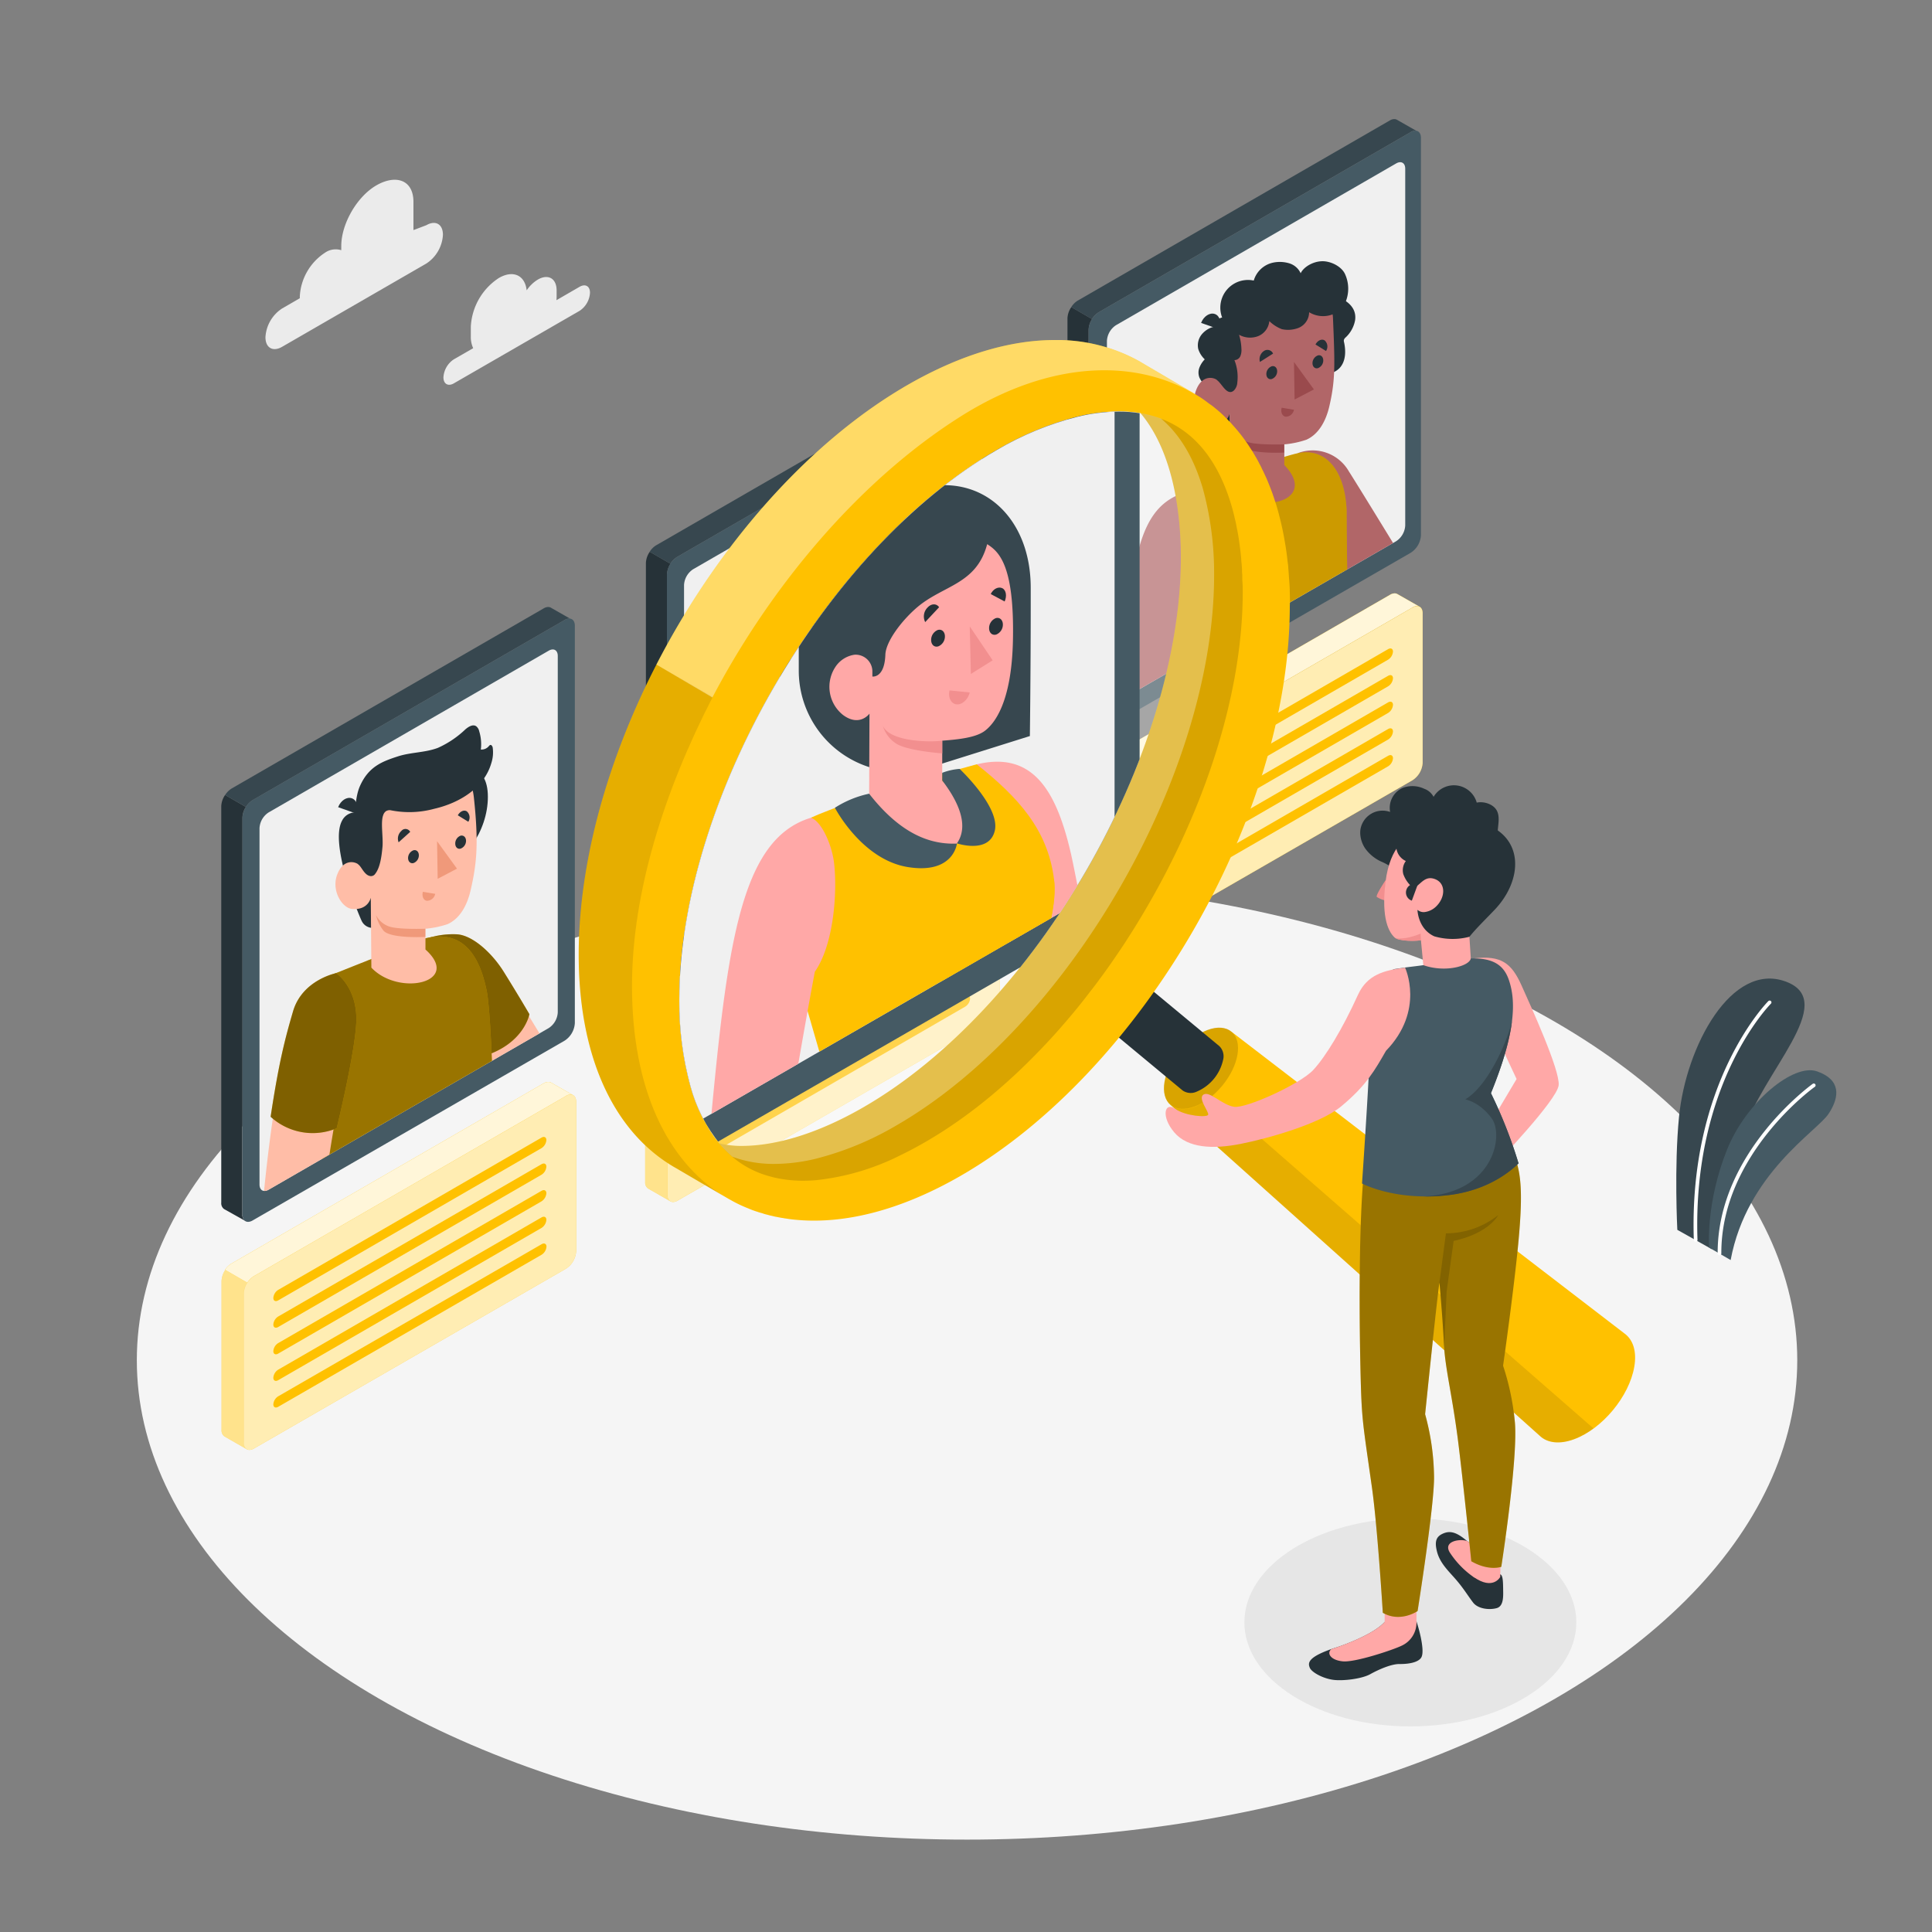 <svg xmlns="http://www.w3.org/2000/svg" xmlns:xlink="http://www.w3.org/1999/xlink" viewBox="0 0 500 500"><rect x="0" y="0" width="500" height="500" fill="#808080" stroke="none"/><defs><clipPath id="clip-path--inject-24"><path d="M288.82,84.16l72.5-41.86c1.3-.75,2.35-.14,2.35,1.36V136a5.19,5.19,0,0,1-2.35,4.07l-72.5,41.78c-1.3.75-2.35.14-2.35-1.36V88.23A5.19,5.19,0,0,1,288.82,84.16Z" style="fill:none"></path></clipPath><clipPath id="clip-path-2--inject-24"><path d="M69.51,210.26,142,168.4c1.3-.75,2.35-.14,2.35,1.36V262a5.17,5.17,0,0,1-2.35,4.07L69.51,307.9c-1.3.75-2.35.14-2.35-1.36V214.33A5.19,5.19,0,0,1,69.51,210.26Z" style="fill:none"></path></clipPath><clipPath id="clip-path-3--inject-24"><path d="M179.38,147.32l72.5-41.86c1.3-.75,2.35-.14,2.35,1.36v92.29a5.19,5.19,0,0,1-2.35,4.07L179.38,245c-1.3.75-2.35.14-2.35-1.36V151.39A5.2,5.2,0,0,1,179.38,147.32Z" style="fill:none"></path></clipPath><clipPath id="clip-path-4--inject-24"><path d="M223.44,286.61c44.57-25.71,82.17-90.92,82.17-142.36,0-9.24-1.34-26.52-10.46-37.31l-.15,0a33.45,33.45,0,0,0-5.44-.42,46.21,46.21,0,0,0-10.73,1.35A79.61,79.61,0,0,0,258,116.45c-44.55,25.72-82.19,90.93-82.19,142.37a82.75,82.75,0,0,0,2.88,22.28,40.15,40.15,0,0,0,7.67,15,31.1,31.1,0,0,0,5.51.46C201.2,296.6,212.1,293.15,223.44,286.61Z" style="fill:none"></path></clipPath><clipPath id="clip-path-5--inject-24"><path d="M178.51,148.05,285,86.56c1.9-1.1,3.45-.21,3.45,2V224.12a7.63,7.63,0,0,1-3.45,6l-106.5,61.38c-1.91,1.1-3.46.21-3.46-2V154A7.65,7.65,0,0,1,178.51,148.05Z" style="fill:none"></path></clipPath></defs><!--People Search--><g id="Floor--inject-24"><ellipse id="floor--inject-24" cx="250.27" cy="352.04" rx="214.86" ry="124.05" style="fill:#f5f5f5"></ellipse></g><g id="Shadow--inject-24"><ellipse id="shadow--inject-24" cx="365" cy="419.86" rx="42.95" ry="26.93" style="fill:#e6e6e6"></ellipse></g><g id="Plant--inject-24"><g id="Plants--inject-24"><path d="M443,323.28l-8.91-5s-.84-16.27.44-29.25c1.79-18.24,13.57-40.2,27.63-35s-6.45,23.73-11,39.21S443,323.28,443,323.28Z" style="fill:#37474f"></path><path d="M438.85,321.37h0a.47.47,0,0,0,.46-.49c-1.38-40.53,18.8-60.93,19-61.13a.47.47,0,1,0-.66-.67c-.21.2-20.68,20.89-19.29,61.84A.47.47,0,0,0,438.85,321.37Z" style="fill:#fff"></path><path d="M447.89,326.1l-5.57-3.22s-.95-11.5,4.69-25.48c4.91-12.17,17.1-22.26,23.22-20.14s6,6.47,3,11S452.06,303.71,447.89,326.1Z" style="fill:#455a64"></path><path d="M445,324.87h0a.47.47,0,0,0,.48-.47c-.11-25.63,23.95-43,24.2-43.13a.48.48,0,0,0,.11-.66.47.47,0,0,0-.66-.11c-.25.17-24.71,17.78-24.6,43.9A.47.47,0,0,0,445,324.87Z" style="fill:#fff"></path></g></g><g id="characters-boxes--inject-24"><path d="M282.94,248.65h0l-5.79-3.31h0a1.87,1.87,0,0,1-.74-1.67V205.09a5.54,5.54,0,0,1,1-2.88l5.76,3.32a5.43,5.43,0,0,0-.94,2.86V247A1.8,1.8,0,0,0,282.94,248.65Z" style="fill:#FFC100"></path><path d="M282.94,248.65h0l-5.79-3.31h0a1.87,1.87,0,0,1-.74-1.67V205.09a5.54,5.54,0,0,1,1-2.88l5.76,3.32a5.43,5.43,0,0,0-.94,2.86V247A1.8,1.8,0,0,0,282.94,248.65Z" style="fill:#fff;opacity:0.55"></path><path d="M284.78,203.85l80.78-46.63c1.45-.84,2.62-.16,2.62,1.51v38.66a5.76,5.76,0,0,1-2.62,4.53l-80.78,46.56c-1.44.83-2.62.15-2.62-1.52V208.39A5.82,5.82,0,0,1,284.78,203.85Z" style="fill:#FFC100"></path><path d="M284.78,203.85l80.78-46.63c1.45-.84,2.62-.16,2.62,1.51v38.66a5.76,5.76,0,0,1-2.62,4.53l-80.78,46.56c-1.44.83-2.62.15-2.62-1.52V208.39A5.82,5.82,0,0,1,284.78,203.85Z" style="fill:#fff;opacity:0.7"></path><path d="M361.62,153.73l5.7,3.25a1.9,1.9,0,0,0-1.76.23l-80.78,46.64a5.18,5.18,0,0,0-1.68,1.68l-5.76-3.32a5,5,0,0,1,1.65-1.66l80.78-46.64a2.36,2.36,0,0,1,1.17-.35A1.4,1.4,0,0,1,361.62,153.73Z" style="fill:#FFC100"></path><path d="M361.62,153.73l5.7,3.25a1.9,1.9,0,0,0-1.76.23l-80.78,46.64a5.18,5.18,0,0,0-1.68,1.68l-5.76-3.32a5,5,0,0,1,1.65-1.66l80.78-46.64a2.36,2.36,0,0,1,1.17-.35A1.4,1.4,0,0,1,361.62,153.73Z" style="fill:#fff;opacity:0.85"></path><path d="M291.1,207.42,359.24,168c.7-.4,1.26-.12,1.26.63a2.69,2.69,0,0,1-1.26,2.09l-68.14,39.4c-.69.4-1.26.12-1.26-.63A2.7,2.7,0,0,1,291.1,207.42Z" style="fill:#FFC100"></path><path d="M291.1,235l68.14-39.4c.7-.4,1.26-.12,1.26.64a2.67,2.67,0,0,1-1.26,2.08L291.1,237.68c-.69.4-1.26.11-1.26-.64A2.72,2.72,0,0,1,291.1,235Z" style="fill:#FFC100"></path><path d="M291.1,221.19l68.14-39.41c.7-.4,1.26-.11,1.26.64a2.71,2.71,0,0,1-1.26,2.09l-68.14,39.4c-.69.4-1.26.11-1.26-.64A2.7,2.7,0,0,1,291.1,221.19Z" style="fill:#FFC100"></path><path d="M291.1,228.07l68.14-39.4c.7-.4,1.26-.12,1.26.63a2.69,2.69,0,0,1-1.26,2.09l-68.14,39.4c-.69.4-1.26.12-1.26-.63A2.7,2.7,0,0,1,291.1,228.07Z" style="fill:#FFC100"></path><path d="M291.1,214.3l68.14-39.4c.7-.4,1.26-.12,1.26.64a2.67,2.67,0,0,1-1.26,2.08L291.1,217c-.69.4-1.26.11-1.26-.64A2.72,2.72,0,0,1,291.1,214.3Z" style="fill:#FFC100"></path><path d="M282.5,189.77h0L277,186.64a1.86,1.86,0,0,1-.74-1.67V82.35a5.47,5.47,0,0,1,1-2.88l5.36,3.1a5.42,5.42,0,0,0-.89,2.78V188.08A1.8,1.8,0,0,0,282.5,189.77Z" style="fill:#263238"></path><path d="M366.5,33.83a2.19,2.19,0,0,0-1.38.34L284.34,80.81a5.3,5.3,0,0,0-1.73,1.76l-5.37-3.1a5.23,5.23,0,0,1,1.65-1.66l80.78-46.63a2.31,2.31,0,0,1,1.17-.36,1.4,1.4,0,0,1,.68.17Z" style="fill:#37474f"></path><path d="M284.34,80.81l80.78-46.63c1.45-.84,2.62-.16,2.62,1.51V138.51a5.76,5.76,0,0,1-2.62,4.53L284.35,189.6c-1.45.83-2.63.15-2.63-1.52V85.35A5.82,5.82,0,0,1,284.34,80.81Z" style="fill:#455a64"></path><path d="M288.82,84.16l72.5-41.86c1.3-.75,2.35-.14,2.35,1.36V136a5.19,5.19,0,0,1-2.35,4.07l-72.5,41.78c-1.3.75-2.35.14-2.35-1.36V88.23A5.19,5.19,0,0,1,288.82,84.16Z" style="fill:#f0f0f0"></path><g style="clip-path:url(#clip-path--inject-24)"><path d="M349.09,122a10.8,10.8,0,0,0-13.16-4.75s-.42,7.73,3.54,18.83c0,0,17.25,25.14,20.69,27.48l4.77-15.82S352.34,127.09,349.09,122Z" style="fill:#b16668"></path><path d="M306.82,127.37c-4.07,1.55-3.46,6-3.33,9.95.07,2.43.47,6.55.73,12.2l1.16,18.19-.26,39.46c13.23,4.51,30.06.54,44.18-15.15,0,0-.79-50.5-.79-58.79,0-.38,0-.75,0-1.13-.5-11.34-6.13-16.19-12.56-14.83-2.06.44-6.52,1.86-9.47,2.78l-8.1,2.62S310.88,125.82,306.82,127.37Z" style="fill:#FFC100"></path><path d="M306.82,127.37c-4.07,1.55-3.46,6-3.33,9.95.07,2.43.47,6.55.73,12.2l1.16,18.19-.26,39.46c13.23,4.51,30.06.54,44.18-15.15,0,0-.79-50.5-.79-58.79,0-.38,0-.75,0-1.13-.5-11.34-6.13-16.19-12.56-14.83-2.06.44-6.52,1.86-9.47,2.78l-8.1,2.62S310.88,125.82,306.82,127.37Z" style="opacity:0.2"></path><path d="M337.46,88.08c0-3.65.57-8.44,4.28-10.19,1.88-.89,4.56-1.26,6.35-.1s2.93,2.8,2.61,5.08a8.07,8.07,0,0,1-2.43,4.44,1.39,1.39,0,0,0-.47.66,1.35,1.35,0,0,0,.05.63c.48,2.25.45,4.83-1.08,6.55a4.69,4.69,0,0,1-4.25,1.49,5.89,5.89,0,0,1-4-3.28A11.61,11.61,0,0,1,337.46,88.08Z" style="fill:#263238"></path><path d="M313,100.9s2.06,10.61,2.88,12.22a3.15,3.15,0,0,0,2.53,1.67l-.14-7.8Z" style="fill:#263238"></path><path d="M315.53,84.23s-1.91.47-2,.52a6,6,0,0,0-2.31,1.55,4.48,4.48,0,0,0-1.12,4A6.25,6.25,0,0,0,311.79,93a6.35,6.35,0,0,0-1.39,2.16,3.61,3.61,0,0,0,0,2.53,5.82,5.82,0,0,0,.82,1.32c.73.93,1.59,1.84,2.85,1.7.92-.1,1.85-.25,2.77-.37Z" style="fill:#263238"></path><path d="M318,100.07c-.77.75-1.88-.68-2.84-1.58s-4.08-1.64-5.64,2.57,1.38,8.6,3.84,8.84c4.24.4,4.88-2.91,4.88-2.91l.14,17.42c4.63,9.69,23.71,6,14-4.06V115a24.32,24.32,0,0,0,5.71-1.2c3.12-1.39,5.09-4.76,6-8.91,1.52-6.67,1.39-10.62.88-22.65-.35-8.26-15.08-10.81-22.42-3.51S318,100.07,318,100.07Z" style="fill:#b16668"></path><path d="M315.14,98.49c-.5-.39-.45-1.53-.48-2.08a35.6,35.6,0,0,1,.07-4c.13-2.1.71-4.3.23-6.36a5.39,5.39,0,0,1-.21-2.32,1.85,1.85,0,0,1,1.54-1.56,7.16,7.16,0,0,1,8.18-9.56,6.66,6.66,0,0,1,5-4.64,8.46,8.46,0,0,1,4.06.14,4.75,4.75,0,0,1,3.08,2.61c.83-1.78,3.7-3.38,6.32-3.08,2.2.26,4.46,1.62,5.21,3.4a9.07,9.07,0,0,1,0,7.34,6.26,6.26,0,0,1-4.1,3.24,6.93,6.93,0,0,1-5.24-.82A4.4,4.4,0,0,1,335.65,85a7.49,7.49,0,0,1-3.9.19,9.43,9.43,0,0,1-3.25-2.09A4.68,4.68,0,0,1,325.59,87a5.88,5.88,0,0,1-4.93-.37,13.76,13.76,0,0,1,.62,3.67,4.09,4.09,0,0,1-.29,1.9,1.71,1.71,0,0,1-1.52,1,11.84,11.84,0,0,1,.75,5.74,3.19,3.19,0,0,1-.86,2.09C317.63,102.63,316.21,99.33,315.14,98.49Z" style="fill:#263238"></path><path d="M315.54,85.22l-4.7-1.65c.67-1.73,2.26-2.76,3.56-2.31S316.2,83.49,315.54,85.22Z" style="fill:#263238"></path><path d="M332.33,115s-7,.24-9.4-.6a6,6,0,0,1-3.37-2.94,10.33,10.33,0,0,0,1.92,4c1.78,2.15,10.85,1.66,10.85,1.66Z" style="fill:#9a4a4d"></path><path d="M330.53,96.09a2.14,2.14,0,0,1-1.4,2c-.77.21-1.4-.38-1.4-1.3a2.15,2.15,0,0,1,1.4-2C329.9,94.58,330.53,95.17,330.53,96.09Z" style="fill:#263238"></path><path d="M329.47,91.51l-3.4,2.16a2.56,2.56,0,0,1,1-2.81A1.59,1.59,0,0,1,329.47,91.51Z" style="fill:#263238"></path><path d="M331.7,105.52l3.18.52a2.18,2.18,0,0,1-2.16,1.8C331.84,107.7,331.38,106.66,331.7,105.52Z" style="fill:#9a4a4d"></path><path d="M343.17,90.84l-2.72-1.69c.55-1.05,1.61-1.52,2.36-1.06A2.1,2.1,0,0,1,343.17,90.84Z" style="fill:#263238"></path><path d="M342.46,93.28a2.14,2.14,0,0,1-1.39,2c-.77.21-1.4-.38-1.4-1.3a2.16,2.16,0,0,1,1.4-2C341.84,91.77,342.46,92.35,342.46,93.28Z" style="fill:#263238"></path><polygon points="334.88 93.67 335.04 103.39 340.04 100.78 334.88 93.67" style="fill:#9a4a4d"></polygon><path d="M304.29,210.6a19.45,19.45,0,0,0,2.23,7.5,26.52,26.52,0,0,0,5,5.79,1.22,1.22,0,0,1,.43.63c.07.52-.52.88-1,1a4.81,4.81,0,0,1-3.16-.62,9.51,9.51,0,0,1-1.95-1.51c-.2-.18-1.44-1.06-1.44-1.26a19.53,19.53,0,0,0,2.18,6,45.6,45.6,0,0,1,2.79,5c.47,1.13.69,2.59-.18,3.45a3.14,3.14,0,0,1-1.27.65,9.31,9.31,0,0,1-9.07-2.34,15.43,15.43,0,0,1-2.54-3.74,24.26,24.26,0,0,1-1.08-2.31A25.36,25.36,0,0,1,294,224.6c-.77-3.47-1.06-7-1.59-10.48a197.44,197.44,0,0,1-1.88-33.47c1.8-37.06,4.33-49.59,16.31-53.28,3.39,2.52,4.91,13.31,1.34,22.93a288.53,288.53,0,0,0-3.48,32.46c-.22,5.14-1.05,15.5-.81,20.64C304,205.7,304,208,304.29,210.6Z" style="fill:#b16668"></path></g><path d="M63.87,375.05h0l-5.79-3.31h0a1.87,1.87,0,0,1-.74-1.67V331.5a5.54,5.54,0,0,1,1-2.88L64,331.94a5.43,5.43,0,0,0-.94,2.86v38.56A1.8,1.8,0,0,0,63.87,375.05Z" style="fill:#FFC100"></path><path d="M63.87,375.05h0l-5.79-3.31h0a1.87,1.87,0,0,1-.74-1.67V331.5a5.54,5.54,0,0,1,1-2.88L64,331.94a5.43,5.43,0,0,0-.94,2.86v38.56A1.8,1.8,0,0,0,63.87,375.05Z" style="fill:#fff;opacity:0.55"></path><path d="M65.71,330.26l80.78-46.64c1.44-.84,2.62-.16,2.62,1.51v38.66a5.81,5.81,0,0,1-2.63,4.54L65.71,374.88c-1.45.83-2.62.15-2.62-1.52V334.79A5.76,5.76,0,0,1,65.71,330.26Z" style="fill:#FFC100"></path><path d="M65.71,330.26l80.78-46.64c1.44-.84,2.62-.16,2.62,1.51v38.66a5.81,5.81,0,0,1-2.63,4.54L65.71,374.88c-1.45.83-2.62.15-2.62-1.52V334.79A5.76,5.76,0,0,1,65.71,330.26Z" style="fill:#fff;opacity:0.7"></path><path d="M142.55,280.14l5.7,3.25a1.9,1.9,0,0,0-1.76.23L65.71,330.26A5.18,5.18,0,0,0,64,331.94l-5.76-3.32A5,5,0,0,1,59.92,327l80.78-46.64a2.36,2.36,0,0,1,1.17-.35A1.4,1.4,0,0,1,142.55,280.14Z" style="fill:#FFC100"></path><path d="M142.55,280.14l5.7,3.25a1.9,1.9,0,0,0-1.76.23L65.71,330.26A5.18,5.18,0,0,0,64,331.94l-5.76-3.32A5,5,0,0,1,59.92,327l80.78-46.64a2.36,2.36,0,0,1,1.17-.35A1.4,1.4,0,0,1,142.55,280.14Z" style="fill:#fff;opacity:0.85"></path><path d="M72,333.82l68.14-39.4c.69-.4,1.26-.12,1.26.64a2.7,2.7,0,0,1-1.26,2.08L72,336.54c-.7.4-1.26.12-1.26-.63A2.69,2.69,0,0,1,72,333.82Z" style="fill:#FFC100"></path><path d="M72,361.36,140.17,322c.69-.4,1.26-.11,1.26.64a2.7,2.7,0,0,1-1.26,2.08L72,364.08c-.7.4-1.26.11-1.26-.64A2.67,2.67,0,0,1,72,361.36Z" style="fill:#FFC100"></path><path d="M72,347.59l68.14-39.4c.69-.4,1.26-.12,1.26.63a2.72,2.72,0,0,1-1.26,2.09L72,350.31c-.7.4-1.26.12-1.26-.63A2.67,2.67,0,0,1,72,347.59Z" style="fill:#FFC100"></path><path d="M72,354.47l68.14-39.4c.69-.4,1.26-.12,1.26.63a2.7,2.7,0,0,1-1.26,2.09L72,357.19c-.7.4-1.26.12-1.26-.63A2.69,2.69,0,0,1,72,354.47Z" style="fill:#FFC100"></path><path d="M72,340.71l68.14-39.41c.69-.4,1.26-.11,1.26.64a2.7,2.7,0,0,1-1.26,2.08L72,343.43c-.7.4-1.26.11-1.26-.64A2.67,2.67,0,0,1,72,340.71Z" style="fill:#FFC100"></path><path d="M63.53,316h0L58,312.91a1.86,1.86,0,0,1-.74-1.67V208.62a5.47,5.47,0,0,1,1-2.88l5.36,3.1a5.42,5.42,0,0,0-.89,2.78V314.35A1.8,1.8,0,0,0,63.53,316Z" style="fill:#263238"></path><path d="M147.53,160.1a2.19,2.19,0,0,0-1.38.34L65.37,207.08a5.3,5.3,0,0,0-1.73,1.76l-5.37-3.1a5.23,5.23,0,0,1,1.65-1.66l80.78-46.63a2.31,2.31,0,0,1,1.17-.36,1.4,1.4,0,0,1,.68.17Z" style="fill:#37474f"></path><path d="M65.37,207.07l80.78-46.63c1.44-.84,2.62-.16,2.62,1.51V264.77a5.82,5.82,0,0,1-2.62,4.54L65.37,315.86c-1.45.83-2.62.16-2.62-1.51V211.61A5.8,5.8,0,0,1,65.37,207.07Z" style="fill:#455a64"></path><path d="M69.51,210.26,142,168.4c1.3-.75,2.35-.14,2.35,1.36V262a5.17,5.17,0,0,1-2.35,4.07L69.51,307.9c-1.3.75-2.35.14-2.35-1.36V214.33A5.19,5.19,0,0,1,69.51,210.26Z" style="fill:#f0f0f0"></path><g style="clip-path:url(#clip-path-2--inject-24)"><path d="M127.72,248.75c-5.66-7.35-15-6.31-15-6.31a84.29,84.29,0,0,0,4.63,18.7s17.26,25.13,20.7,27.48l4.77-15.83S131.39,253.53,127.72,248.75Z" style="fill:#ffbda7"></path><path d="M110.7,242.8a21.4,21.4,0,0,1,7.58-1c4.07.26,9.08,4.87,12.07,9.67,4,6.42,6.66,11,6.66,11s-1.33,7.54-11.62,10.79l-9.52-12.42Z" style="fill:#FFC100"></path><path d="M110.7,242.8a21.4,21.4,0,0,1,7.58-1c4.07.26,9.08,4.87,12.07,9.67,4,6.42,6.66,11,6.66,11s-1.33,7.54-11.62,10.79l-9.52-12.42Z" style="opacity:0.5"></path><path d="M84.44,272.26l-1.33,21,1.07,39.29c13.23,4.51,30.06.54,44.18-15.15,0,0-.58-52.18-2.42-61.09-2.21-10.73-7.48-16.6-18.16-12.78l-10.47,4.18L86.54,252S84.44,268.2,84.44,272.26Z" style="fill:#FFC100"></path><path d="M84.44,272.26l-1.33,21,1.07,39.29c13.23,4.51,30.06.54,44.18-15.15,0,0-.58-52.18-2.42-61.09-2.21-10.73-7.48-16.6-18.16-12.78l-10.47,4.18L86.54,252S84.44,268.2,84.44,272.26Z" style="opacity:0.4"></path><path d="M98.26,213.7c0,8.9,6.25,14.44,14,12.37s14-10.95,14-19.85-6.65-8.9-14.36-6.83S98.26,204.8,98.26,213.7Z" style="fill:#263238"></path><path d="M96,232.32l-2.34-2.71.95-3.9-2-15.41a3.85,3.85,0,0,0-4.08,2.08c-3.35,6.08,4.46,24.77,5.13,26.07a3.16,3.16,0,0,0,2.53,1.68Z" style="fill:#263238"></path><path d="M95.73,225.4c-.77.75-1.88-.68-2.84-1.58s-4.08-1.64-5.64,2.57,1.37,8.61,3.83,8.84c4.25.4,4.88-2.91,4.88-2.91l.15,18.1c7.11,7.55,23.49,3.86,14-4.69l0-5.37a24.71,24.71,0,0,0,5.72-1.19c3.12-1.4,5.08-4.76,6-8.92,1.52-6.66,2.1-11.87.81-23.84-1.42-13.12-15-9.62-22.36-2.32S95.73,225.4,95.73,225.4Z" style="fill:#ffbda7"></path><path d="M95.59,226.67c-1.3-.34-2.15-2.42-2.7-2.85s-.46-1.53-.48-2.08a34,34,0,0,0-.1-4.05,24.81,24.81,0,0,1-.46-4.3c0-3,.07-7.18,1.3-9.95,2.27-5.11,5.81-6.4,10.08-7.77,3.28-1,6.87-.9,10.09-2.12a25.2,25.2,0,0,0,7.13-4.8c.79-.67,1.89-1.37,2.76-.82a2.19,2.19,0,0,1,.8,1.29,11.45,11.45,0,0,1,.43,4.76,2.46,2.46,0,0,0,2-.8c.15-.18.31-.39.54-.39s.48.37.53.68a8.93,8.93,0,0,1-.35,4c-1.84,6.44-8.24,10.34-14.77,11.84a24.45,24.45,0,0,1-11.21.4,1.76,1.76,0,0,0-1.3.23,2,2,0,0,0-.7,1c-.71,1.83,0,5.57-.18,8.09-.27,3.07-.74,5.67-1.9,7.12A1.3,1.3,0,0,1,95.59,226.67Z" style="fill:#263238"></path><path d="M92.2,210.56l-4.69-1.66c.66-1.73,2.25-2.76,3.55-2.3S92.87,208.82,92.2,210.56Z" style="fill:#263238"></path><path d="M110.07,240.36s-7,.25-9.39-.6a6,6,0,0,1-3.37-2.94,10.39,10.39,0,0,0,1.91,4c1.78,2.15,10.85,1.66,10.85,1.66Z" style="fill:#f0997a"></path><path d="M108.4,221.36a2.14,2.14,0,0,1-1.39,2c-.78.2-1.4-.38-1.4-1.31a2.15,2.15,0,0,1,1.4-2C107.78,219.85,108.4,220.43,108.4,221.36Z" style="fill:#263238"></path><path d="M106.16,215.29l-3,2.7a2.64,2.64,0,0,1,.7-2.93A1.37,1.37,0,0,1,106.16,215.29Z" style="fill:#263238"></path><path d="M109.44,230.8l3.19.53a2.2,2.2,0,0,1-2.17,1.79C109.59,233,109.13,231.94,109.44,230.8Z" style="fill:#f0997a"></path><path d="M121.2,212.67,118.48,211c.55-1,1.61-1.52,2.36-1A2.08,2.08,0,0,1,121.2,212.67Z" style="fill:#263238"></path><path d="M120.61,217.62a2.15,2.15,0,0,1-1.4,2c-.77.21-1.39-.38-1.39-1.3a2.15,2.15,0,0,1,1.39-2.05C120,216.11,120.61,216.69,120.61,217.62Z" style="fill:#263238"></path><polygon points="113.11 217.7 113.27 227.43 118.27 224.81 113.11 217.7" style="fill:#f0997a"></polygon><path d="M67.88,312.87c4.4-46.94,10.38-58.41,19-59.59,3.38,2.52,4.45,13.3,2.06,24.48,0,0-4.88,25.31-5.31,34.42-.38,8-2.59,17.8-1.61,24.1.18,1.11.76,4.35,1.36,5.1,2,2.46,1.51,3.6,3,5.52,1.2,1.5,3.19,2.4,3,3-.29.72-1.6,1.65-3.68.69a8.33,8.33,0,0,1-3-2.73s.22,3,3,7.56c2.61,4.37,3.38,8.93-3.89,8.09-4.11-.47-7.13-1.63-9.79-12.23-.74-2.93-1.34-8.25-1.92-12.08C68.39,328.15,67.27,319.33,67.88,312.87Z" style="fill:#ffbda7"></path><path d="M87,251.85s-8.71,1.71-11.14,9.81c-2,6.84-3.66,13-5.82,27.36A16.12,16.12,0,0,0,87.13,292s4.6-18.73,5.06-27.15C92.69,255.63,87,251.85,87,251.85Z" style="fill:#FFC100"></path><path d="M87,251.85s-8.71,1.71-11.14,9.81c-2,6.84-3.66,13-5.82,27.36A16.12,16.12,0,0,0,87.13,292s4.6-18.73,5.06-27.15C92.69,255.63,87,251.85,87,251.85Z" style="opacity:0.5"></path></g><path d="M173.5,310.89h0l-5.79-3.31h0a1.89,1.89,0,0,1-.74-1.67V267.34a5.54,5.54,0,0,1,1-2.88l5.76,3.32a5.42,5.42,0,0,0-.93,2.86V309.2A1.8,1.8,0,0,0,173.5,310.89Z" style="fill:#FFC100"></path><path d="M173.5,310.89h0l-5.79-3.31h0a1.89,1.89,0,0,1-.74-1.67V267.34a5.54,5.54,0,0,1,1-2.88l5.76,3.32a5.42,5.42,0,0,0-.93,2.86V309.2A1.8,1.8,0,0,0,173.5,310.89Z" style="fill:#fff;opacity:0.55"></path><path d="M175.35,266.1l80.77-46.64c1.45-.84,2.62-.16,2.62,1.51v38.66a5.76,5.76,0,0,1-2.62,4.53l-80.77,46.56c-1.45.83-2.62.15-2.62-1.52V270.63A5.76,5.76,0,0,1,175.35,266.1Z" style="fill:#FFC100"></path><path d="M175.35,266.1l80.77-46.64c1.45-.84,2.62-.16,2.62,1.51v38.66a5.76,5.76,0,0,1-2.62,4.53l-80.77,46.56c-1.45.83-2.62.15-2.62-1.52V270.63A5.76,5.76,0,0,1,175.35,266.1Z" style="fill:#fff;opacity:0.7"></path><path d="M252.18,216l5.7,3.25a1.9,1.9,0,0,0-1.76.23L175.34,266.1a5.18,5.18,0,0,0-1.68,1.68l-5.76-3.32a5,5,0,0,1,1.65-1.66l80.78-46.64a2.4,2.4,0,0,1,1.18-.35A1.33,1.33,0,0,1,252.18,216Z" style="fill:#FFC100"></path><path d="M252.18,216l5.7,3.25a1.9,1.9,0,0,0-1.76.23L175.34,266.1a5.18,5.18,0,0,0-1.68,1.68l-5.76-3.32a5,5,0,0,1,1.65-1.66l80.78-46.64a2.4,2.4,0,0,1,1.18-.35A1.33,1.33,0,0,1,252.18,216Z" style="fill:#fff;opacity:0.85"></path><path d="M181.66,269.66l68.15-39.4c.69-.4,1.25-.12,1.25.63a2.69,2.69,0,0,1-1.25,2.09l-68.15,39.4c-.69.4-1.25.12-1.25-.63A2.71,2.71,0,0,1,181.66,269.66Z" style="fill:#FFC100"></path><path d="M181.66,297.2l68.15-39.41c.69-.4,1.25-.11,1.25.64a2.69,2.69,0,0,1-1.25,2.08l-68.15,39.41c-.69.4-1.25.11-1.25-.64A2.69,2.69,0,0,1,181.66,297.2Z" style="fill:#FFC100"></path><path d="M181.66,283.43,249.81,244c.69-.4,1.25-.12,1.25.63a2.71,2.71,0,0,1-1.25,2.09l-68.15,39.4c-.69.4-1.25.12-1.25-.64A2.69,2.69,0,0,1,181.66,283.43Z" style="fill:#FFC100"></path><path d="M181.66,290.31l68.15-39.4c.69-.4,1.25-.12,1.25.63a2.69,2.69,0,0,1-1.25,2.09L181.66,293c-.69.4-1.25.12-1.25-.63A2.71,2.71,0,0,1,181.66,290.31Z" style="fill:#FFC100"></path><path d="M181.66,276.55l68.15-39.41c.69-.4,1.25-.11,1.25.64a2.69,2.69,0,0,1-1.25,2.08l-68.15,39.41c-.69.4-1.25.11-1.25-.64A2.69,2.69,0,0,1,181.66,276.55Z" style="fill:#FFC100"></path><path d="M173.39,253.1h0L167.9,250a1.86,1.86,0,0,1-.74-1.67V145.68a5.47,5.47,0,0,1,1-2.88l5.36,3.1a5.42,5.42,0,0,0-.89,2.78V251.41A1.8,1.8,0,0,0,173.39,253.1Z" style="fill:#263238"></path><path d="M257.39,97.16a2.19,2.19,0,0,0-1.38.34l-80.78,46.64a5.3,5.3,0,0,0-1.73,1.76l-5.37-3.1a5.23,5.23,0,0,1,1.65-1.66l80.78-46.63a2.31,2.31,0,0,1,1.17-.36,1.4,1.4,0,0,1,.68.17Z" style="fill:#37474f"></path><path d="M175.23,144.14,256,97.5c1.45-.83,2.62-.16,2.62,1.52V201.84a5.76,5.76,0,0,1-2.62,4.53l-80.78,46.55c-1.44.84-2.62.16-2.62-1.51V148.68A5.81,5.81,0,0,1,175.23,144.14Z" style="fill:#455a64"></path><path d="M179.38,147.32l72.5-41.86c1.3-.75,2.35-.14,2.35,1.36v92.29a5.19,5.19,0,0,1-2.35,4.07L179.38,245c-1.3.75-2.35.14-2.35-1.36V151.4A5.21,5.21,0,0,1,179.38,147.32Z" style="fill:#f0f0f0"></path><g style="clip-path:url(#clip-path-3--inject-24)"><path d="M240.12,229.65c-10.73-37.83-10.85-44-10.21-48.46,9.74-2.35,14,4.33,16.6,15.59,1.25,5.41,4.85,26,7.08,34.61,2,7.55,4.42,15.65,7.36,21a3.22,3.22,0,0,0,2.41,1.69c2.73.39,3.54,1.92,5.76,3.06,1.74.88,3,.66,2.95,1.27a3.41,3.41,0,0,1-2.75,2.72,9.6,9.6,0,0,1-3.27-.21,18.33,18.33,0,0,0,4.76,4.36c4.28,2.77,5.61,7-1.8,9.09-2.91.81-8.33-.11-14.78-8.82a49.32,49.32,0,0,1-5.31-10C245.25,246.26,242.26,237.21,240.12,229.65Z" style="fill:#ffa8a7"></path><path d="M214.07,185.54s-10.62,3.77-13.36,5.06c7,8.4-1.38,31.32-1.38,31.32l4.47,15.44,33.6-11.77c5.56-14,6.65-20.35,6.16-24.19-1.11-8.7-6.31-14.41-13.65-20.21Z" style="fill:#FFC100"></path><path d="M239.3,176.22l-17.52,5.5a17.85,17.85,0,0,1-23.2-17V161h0c0-12.56,8.82-25.1,19.7-28l1.47-.39c10.88-2.92,19.7,4.9,19.7,17.46v3.51C239.45,164.82,239.3,176.22,239.3,176.22Z" style="fill:#37474f"></path><path d="M205.36,138.21c-1.08-1.06-2.89-.66-4.05.89l2.16,2.14a2.46,2.46,0,0,0-1.48.29,4.44,4.44,0,0,0-2.22,4.51l5.61-2.87a3.44,3.44,0,0,0-.11-.38C206.33,141.25,206.4,139.24,205.36,138.21Z" style="fill:#37474f"></path><path d="M231.78,142.4c2,1.31,4.8,3.66,4.54,16.87-.22,11.19-3.35,14.78-4.92,16s-4.6,1.54-7.54,1.76v7.06s5.09,4.82,4.83,8-4.83,5.79-11.73,1.56a20.1,20.1,0,0,1-6-6.24l.06-15.1s-1.73,2.4-4.66.22a6.32,6.32,0,0,1-1.36-8.42,4.89,4.89,0,0,1,3.41-2.19,3,3,0,0,1,3.14,3v.83s2.14.33,2.28-3.85c.08-2.32,2.85-6,5.56-8.32C224,149.61,229.87,149.56,231.78,142.4Z" style="fill:#ffa8a7"></path><path d="M224.33,158.58a1.88,1.88,0,0,1-1.15,1.82c-.67.22-1.24-.25-1.27-1a1.89,1.89,0,0,1,1.15-1.83C223.72,157.32,224.3,157.78,224.33,158.58Z" style="fill:#263238"></path><path d="M225.14,168.17l3.57.36a2.49,2.49,0,0,1-2.33,2.1C225.4,170.53,224.84,169.43,225.14,168.17Z" style="fill:#f28f8f"></path><path d="M234.83,152.5l-2.45-1.31c.44-.93,1.36-1.39,2-1A1.75,1.75,0,0,1,234.83,152.5Z" style="fill:#263238"></path><path d="M220.86,156.13l2.45-2.63c-.45-.68-1.36-.66-2,.07A2.22,2.22,0,0,0,220.86,156.13Z" style="fill:#263238"></path><path d="M234.54,156.49a1.87,1.87,0,0,1-1.15,1.83c-.67.22-1.24-.25-1.27-1a1.88,1.88,0,0,1,1.15-1.83C233.93,155.23,234.51,155.7,234.54,156.49Z" style="fill:#263238"></path><polygon points="228.71 156.89 228.9 165.27 232.74 162.87 228.71 156.89" style="fill:#f28f8f"></polygon><path d="M223.86,177c-3.1.36-9.48,0-10.48-2.69a5.53,5.53,0,0,0,2.24,3.12c1.91,1.37,8.24,1.8,8.24,1.8Z" style="fill:#f28f8f"></path><path d="M182.41,251.06c3.31-36.15,5.2-56.52,18.3-60.46,1.95.71,3.76,5,4.1,8.11.59,5.26-.12,14.34-3.38,19,0,0-4.11,21.66-5.7,34.13-1.1,8.63-3.47,21.06-2.92,28.06a8.21,8.21,0,0,0,1.62,3.46l2.22,3.69a15.8,15.8,0,0,0,1.5,2.2c.51.59,1.1,1.1,1.65,1.65.41.4.81,1,.47,1.48a1.07,1.07,0,0,1-.5.33,4.56,4.56,0,0,1-4-.38c-.74-.46-1.34-1.13-2.11-1.53a8.23,8.23,0,0,0,1.07,3.67c.44.91.88,1.83,1.37,2.73A23.51,23.51,0,0,1,197.5,300a5,5,0,0,1,.29,3.06,4.41,4.41,0,0,1-3.56,3,7.62,7.62,0,0,1-4.73-.93c-4.93-2.55-6.58-7.67-7.2-12.81a103.53,103.53,0,0,1-1-12.9C181.49,268,181.77,258.1,182.41,251.06Z" style="fill:#ffa8a7"></path><path d="M211,186.37a18,18,0,0,0-6,2.48s4.72,9.12,12.82,10.44,8.68-4.13,8.68-4.13C221.43,195.37,216.31,193.17,211,186.37Z" style="fill:#455a64"></path><path d="M223.86,182.71v1.38c3.44,4.48,4.49,8.35,2.59,11.07,0,0,5.67,1.93,6.67-2.23s-6.2-10.9-6.2-10.9A10.76,10.76,0,0,0,223.86,182.71Z" style="fill:#455a64"></path></g></g><g id="Clouds--inject-24"><g id="clouds--inject-24"><path d="M150,74.22l-6,3.47a7.31,7.31,0,0,0,.05-.8V75.16c0-3.1-2.17-4.35-4.85-2.81a9.35,9.35,0,0,0-2.9,2.79c-.43-3.9-3.49-5.34-7.19-3.2a16,16,0,0,0-7.26,12.57v2.6a6.86,6.86,0,0,0,.61,3l-5,2.88a6,6,0,0,0-2.7,4.66c0,1.72,1.21,2.42,2.7,1.56L150,80.44a6,6,0,0,0,2.69-4.66C152.7,74.06,151.5,73.37,150,74.22Z" style="fill:#ebebeb"></path><path d="M110.34,58.28,107,59.55V52.26c0-5.78-4.61-7.17-9.61-4.28h0c-5,2.9-9.07,9.93-9.07,15.71v1.06a4.83,4.83,0,0,0-4.21.65h0a14.41,14.41,0,0,0-6.52,11.3v.48L73,79.84a9.5,9.5,0,0,0-4.3,7.44c0,2.74,1.93,3.85,4.3,2.48L110.34,68.2a9.49,9.49,0,0,0,4.29-7.44C114.63,58,112.71,56.91,110.34,58.28Z" style="fill:#ebebeb"></path></g></g><g id="magnifying-glass--inject-24"><g id="magnifying-glass--inject-24"><path d="M318.69,267h0c-1.41-1.16-3.58-1.4-6.18-.43-5.21,1.93-10.19,7.94-11.13,13.41-.47,2.74.17,4.83,1.57,6h0l95.55,85.62h0c1.94,1.83,5.08,2.28,8.9.87,7.28-2.7,14.25-11.09,15.55-18.75.69-4-.33-7-2.5-8.59l0,0Z" style="fill:#FFC100"></path><ellipse cx="310.82" cy="276.47" rx="12.32" ry="7.12" transform="translate(-100.42 339.15) rotate(-50.32)" style="opacity:0.15"></ellipse><path d="M282.71,246.31a11.6,11.6,0,0,0-6.72,8.11,3.7,3.7,0,0,0,.94,3.62h0l29.13,24.17h0a3.69,3.69,0,0,0,3.73.27,11.63,11.63,0,0,0,6.73-8.11,3.7,3.7,0,0,0-.95-3.63l-29.12-24.16h0A3.7,3.7,0,0,0,282.71,246.31Z" style="fill:#263238"></path><path d="M313.75,283.57l98.64,86.1a21.35,21.35,0,0,1-5,2.76c-3.82,1.41-7,1-8.91-.88h0L303,286c1.42,1.17,3.57,1.39,6.18.43A16,16,0,0,0,313.75,283.57Z" style="opacity:0.1"></path><path d="M333.79,153c0-1-.08-2-.16-3s-.12-1.95-.22-2.91c0-.65-.12-1.28-.2-1.93-.17-1.67-.41-3.33-.69-4.9-.12-.72-.25-1.45-.39-2.17s-.28-1.36-.42-2c-.42-1.82-.87-3.6-1.38-5.31-.27-.81-.52-1.62-.79-2.41a1.77,1.77,0,0,1-.12-.37c-.29-.79-.57-1.55-.87-2.3s-.68-1.72-1.08-2.54c-.28-.61-.54-1.2-.86-1.79a9.55,9.55,0,0,0-.64-1.28,17.44,17.44,0,0,0-.82-1.54,2.77,2.77,0,0,0-.2-.34c-.24-.44-.52-.89-.78-1.33s-.37-.56-.54-.84a42.88,42.88,0,0,0-4.25-5.64c-.27-.3-.54-.6-.78-.89l-.67-.7c-.27-.29-.57-.56-.87-.86a28.72,28.72,0,0,0-2.56-2.3c-.42-.36-.86-.7-1.31-1s-.88-.66-1.35-1a22.92,22.92,0,0,0-2.2-1.43l-.59-.37-.12-.1h0l-13.79-8.1h0l-.2-.12A43.8,43.8,0,0,0,272.93,88c-11.45,0-24.36,3.75-38.05,11.63-47,27.15-85.11,93.16-85.11,147.45,0,27.08,9.47,46.12,24.78,55l.14.07v0l13.81,8.08s0,0,0,0l.16.09v0l.2.11.22.12c.66.38,1.32.73,2,1.06s1.7.79,2.56,1.12a21.31,21.31,0,0,0,2.35.87,11.66,11.66,0,0,0,1.24.37,9.22,9.22,0,0,0,1.36.4,13.88,13.88,0,0,0,1.38.34,7.43,7.43,0,0,0,1,.22c.59.12,1.23.25,1.85.33a1.54,1.54,0,0,0,.42.07c.73.12,1.48.23,2.21.3,12.68,1.33,27.42-2.25,43.2-11.35,47-27.14,85.15-93.18,85.15-147.45C333.86,155.57,333.83,154.29,333.79,153ZM178.67,281.1a82.75,82.75,0,0,1-2.88-22.28c0-51.44,37.64-116.65,82.19-142.37a79.61,79.61,0,0,1,20.85-8.63,46.21,46.21,0,0,1,10.73-1.35,33.45,33.45,0,0,1,5.44.42l.15,0c9.12,10.79,10.46,28.07,10.46,37.31,0,51.44-37.6,116.65-82.17,142.36-11.34,6.54-22.24,10-31.59,10a21.84,21.84,0,0,1-5.75-.73h0A40.61,40.61,0,0,1,178.67,281.1Z" style="fill:#FFC100"></path><path d="M321.62,153.23c0,27.33-10.62,58.53-27.26,85.65-.78,1.29-1.58,2.55-2.4,3.82-.69,1.09-1.4,2.18-2.14,3.26-1.56,2.32-3.14,4.61-4.8,6.85-.78,1.07-1.57,2.13-2.38,3.17s-1.76,2.29-2.66,3.42c-1.71,2.16-3.48,4.26-5.28,6.31-1.18,1.37-2.39,2.71-3.61,4-9.8,10.54-20.51,19.44-31.65,25.86-2.13,1.23-4.23,2.35-6.32,3.36a63.21,63.21,0,0,1-21.67,6.47c-1.22.12-2.42.17-3.58.17-.62,0-1.21,0-1.8-.05H206a28,28,0,0,1-3.38-.35c-.55-.08-1.09-.17-1.61-.29a15.93,15.93,0,0,1-1.55-.38,24.85,24.85,0,0,1-13.35-8.64,21.76,21.76,0,0,0,5.74.73c9.35,0,20.25-3.45,31.59-10,44.57-25.71,82.17-90.92,82.17-142.36,0-9.24-1.34-26.52-10.46-37.31l-.15,0c11.62,1.86,18.23,9.76,21.95,18.89a53.45,53.45,0,0,1,2.54,8c0,.15.07.3.1.45.12.49.24,1,.33,1.48s.19,1,.28,1.44a3.49,3.49,0,0,1,.07.37q.15.78.27,1.53c.29,1.91.53,3.77.69,5.55,0,.52.09,1,.12,1.5s.06.75.08,1.11c0,.15,0,.31,0,.46,0,.4.05.79.07,1.18,0,.11,0,.21,0,.33,0,.49,0,1,.05,1.45C321.61,151.52,321.62,152.4,321.62,153.23Z" style="opacity:0.15"></path><path d="M187.32,309.6l-12.78-7.51c-15.31-8.95-24.78-28-24.78-55,0-24.22,7.59-50.75,20.15-75.11l14.55,8.37c-12.57,24.36-20.9,50.62-20.9,74.83C163.56,281.65,172.57,300.43,187.32,309.6Z" style="opacity:0.1"></path><path d="M309.06,101.85l-.12-.1h0l-13.78-8.1h-.05l-.19-.12A43.83,43.83,0,0,0,272.93,88c-11.44,0-24.36,3.74-38.05,11.63-26,15-49.37,42-65,72.36l14.48,8.52-.31.6c15.65-30,38.86-57.13,64.63-73.37,23.33-14.7,45.47-14.9,60.93-5.5Z" style="fill:#fff;opacity:0.4"></path></g><path d="M314.21,148.87c0,51.44-37.64,116.65-82.19,142.37a79.61,79.61,0,0,1-20.85,8.63,46.15,46.15,0,0,1-10.73,1.35,30.59,30.59,0,0,1-10.9-1.86c-5.53-4.64-8.87-11.36-10.87-18.26a82.75,82.75,0,0,1-2.88-22.28c0-51.44,37.64-116.65,82.19-142.37a79.61,79.61,0,0,1,20.85-8.63,46.21,46.21,0,0,1,10.73-1.35,30.78,30.78,0,0,1,10.9,1.85c5.54,4.64,8.88,11.37,10.88,18.27A83.09,83.09,0,0,1,314.21,148.87Z" style="fill:#fff;opacity:0.3"></path><g style="clip-path:url(#clip-path-4--inject-24)"><path d="M169.71,303.44h0l-8.06-4.61a2.74,2.74,0,0,1-1.09-2.46V145.64a8,8,0,0,1,1.44-4.23l7.87,4.55a8,8,0,0,0-1.3,4.08V301A2.67,2.67,0,0,0,169.71,303.44Z" style="fill:#263238"></path><path d="M293.11,74.36a3.24,3.24,0,0,0-2,.5L172.41,143.38a7.84,7.84,0,0,0-2.54,2.58L162,141.41a7.52,7.52,0,0,1,2.42-2.44l118.66-68.5a3.4,3.4,0,0,1,1.72-.53,2.06,2.06,0,0,1,1,.25Z" style="fill:#37474f"></path><path d="M172.42,143.37l118.66-68.5c2.12-1.23,3.85-.24,3.85,2.22v151a8.51,8.51,0,0,1-3.85,6.66L172.42,303.18c-2.13,1.22-3.85.23-3.85-2.23V150A8.5,8.5,0,0,1,172.42,143.37Z" style="fill:#455a64"></path><path d="M178.51,148.05,285,86.56c1.9-1.1,3.45-.21,3.45,2V224.12a7.63,7.63,0,0,1-3.45,6l-106.5,61.38c-1.91,1.1-3.46.21-3.46-2V154A7.65,7.65,0,0,1,178.51,148.05Z" style="fill:#f0f0f0"></path><g style="clip-path:url(#clip-path-5--inject-24)"><path d="M267.73,269c-15.76-55.57-15.93-64.67-15-71.18,14.31-3.45,20.54,6.35,24.38,22.9,1.85,8,7.13,38.22,10.41,50.84,2.88,11.09,6.49,23,10.8,30.92a4.74,4.74,0,0,0,3.54,2.47c4,.57,5.2,2.83,8.47,4.49,2.56,1.31,4.45,1,4.33,1.88a5,5,0,0,1-4.05,4c-1.37.24-2.43,0-4.79-.32a26.79,26.79,0,0,0,7,6.42c6.28,4.07,8.24,10.33-2.65,13.35-4.27,1.18-12.24-.17-21.7-12.95a72.54,72.54,0,0,1-7.8-14.68C275.27,293.39,270.89,280.1,267.73,269Z" style="fill:#ffa8a7"></path><path d="M229.48,204.19s-15.6,5.54-19.64,7.44c10.22,12.33-2,46-2,46l6.57,22.69c-7.07,12.34,48.35-10.57,49.36-17.3,8.16-20.63,9.75-29.89,9-35.53-1.62-12.78-9.26-21.17-20-29.69Z" style="fill:#FFC100"></path><path d="M214.39,280.32c13.32-.35,43.35-11.85,49.36-17.3,8.16-20.63,9.75-29.89,9-35.53" style="fill:#FFC100"></path><path d="M266.53,190.49l-25.73,8.08a26.22,26.22,0,0,1-34.08-25v-5.37h0c0-18.45,12.95-36.88,28.93-41.16l2.16-.58c16-4.29,28.94,7.2,28.94,25.66v5.15C266.75,173.75,266.53,190.49,266.53,190.49Z" style="fill:#37474f"></path><path d="M216.67,134.66c-1.57-1.55-4.24-1-5.95,1.31l3.18,3.14a3.75,3.75,0,0,0-2.18.43,6.5,6.5,0,0,0-3.25,6.63l8.24-4.21a4.25,4.25,0,0,0-.17-.57C218.11,139.13,218.2,136.17,216.67,134.66Z" style="fill:#37474f"></path><path d="M255.48,140.83c3,1.91,7.06,5.36,6.67,24.77-.32,16.44-4.92,21.72-7.22,23.5s-6.76,2.26-11.08,2.59v10.37s7.47,7.09,7.1,11.69-7.1,8.5-17.23,2.29a29.68,29.68,0,0,1-8.79-9.16l.09-22.19s-2.54,3.54-6.85.34a9.3,9.3,0,0,1-2-12.38,7.14,7.14,0,0,1,5-3.21,4.34,4.34,0,0,1,4.6,4.43v1.22s3.15.49,3.36-5.65c.12-3.41,4.19-8.8,8.17-12.22C244.08,151.41,252.68,151.34,255.48,140.83Z" style="fill:#ffa8a7"></path><path d="M244.54,164.58a2.77,2.77,0,0,1-1.69,2.69c-1,.32-1.82-.37-1.87-1.54a2.78,2.78,0,0,1,1.69-2.68C243.65,162.73,244.49,163.42,244.54,164.58Z" style="fill:#263238"></path><path d="M245.73,178.68l5.24.53c-.44,1.85-2,3.23-3.41,3.08S245.29,180.53,245.73,178.68Z" style="fill:#f28f8f"></path><path d="M260,155.66l-3.6-1.92c.66-1.37,2-2,3-1.51S260.62,154.29,260,155.66Z" style="fill:#263238"></path><path d="M239.44,161l3.6-3.85c-.66-1-2-1-3,.09A3.26,3.26,0,0,0,239.44,161Z" style="fill:#263238"></path><path d="M259.54,161.52a2.77,2.77,0,0,1-1.69,2.69c-1,.31-1.82-.37-1.87-1.54a2.78,2.78,0,0,1,1.69-2.68C258.65,159.67,259.49,160.36,259.54,161.52Z" style="fill:#263238"></path><polygon points="250.97 162.11 251.26 174.42 256.9 170.89 250.97 162.11" style="fill:#f28f8f"></polygon><path d="M243.85,191.69c-4.56.53-13.93-.07-15.39-3.95a8.14,8.14,0,0,0,3.29,4.58c2.8,2,12.1,2.65,12.1,2.65Z" style="fill:#f28f8f"></path><path d="M183,300.44c4.87-53.11,7.64-83,26.88-88.81,2.87,1,5.53,7.38,6,11.91.86,7.72-.18,21.07-5,27.94,0,0-6,31.82-8.37,50.13-1.62,12.68-5.1,30.95-4.29,41.23.16,1.94,1.4,3.45,2.38,5.08l3.26,5.41a23.14,23.14,0,0,0,2.21,3.24c.74.87,1.61,1.62,2.42,2.42.6.59,1.19,1.51.69,2.18a1.54,1.54,0,0,1-.73.48,6.72,6.72,0,0,1-5.92-.55c-1.09-.68-2-1.67-3.11-2.25a12,12,0,0,0,1.58,5.38c.64,1.35,1.28,2.7,2,4a34.26,34.26,0,0,1,2.11,4.08,7.45,7.45,0,0,1,.43,4.51,6.51,6.51,0,0,1-5.24,4.38,11.25,11.25,0,0,1-6.95-1.38c-7.23-3.74-9.65-11.26-10.57-18.81a151.08,151.08,0,0,1-1.41-18.95C181.61,325.35,182,310.77,183,300.44Z" style="fill:#ffa8a7"></path><path d="M224.93,205.41a26.59,26.59,0,0,0-8.86,3.64s6.94,13.4,18.84,15.34,12.74-6.07,12.74-6.07C240.28,218.63,232.75,215.41,224.93,205.41Z" style="fill:#455a64"></path><path d="M243.85,200v2c5.05,6.58,6.6,12.26,3.8,16.26,0,0,8.34,2.83,9.8-3.27s-9.1-16-9.1-16A15.81,15.81,0,0,0,243.85,200Z" style="fill:#455a64"></path></g></g></g><g id="Character--inject-24"><g id="character--inject-24"><path d="M381.59,248c6.93-.77,9.59,1.26,12.17,7,2.46,5.48,10,22,9.62,25.85s-16.14,20.24-16.14,20.24l-4.49-5.46,9.74-16.38-7.75-16.53Z" style="fill:#ffa8a7"></path><g id="character--inject-24"><polygon points="367.67 242.62 368.97 256.22 381.12 255.46 380.15 240.38 367.67 242.62" style="fill:#ffa8a7"></polygon><path d="M352.1,216.48a6,6,0,0,1,0-1.93,5.81,5.81,0,0,1,7.66-4.42,5.68,5.68,0,0,1,3.23-6.22,7.15,7.15,0,0,1,5.59.22,4.4,4.4,0,0,1,2.43,2.09,6.13,6.13,0,0,1,11.17,1.5c1.85-.41,4.46.41,5.29,2.25.94,2.09-.21,4.68.22,6.87.28,1.42.89,2.75,1.15,4.19a34.16,34.16,0,0,1,.45,4.85c.27,6.71-15.32,11.07-15,15.68L366,231.45c0-.42-1.18-1.47-1.44-1.82-.5-.67-.94-1.38-1.4-2.08a13,13,0,0,0-5.72-4.58,10.55,10.55,0,0,1-4.1-3.35A7.52,7.52,0,0,1,352.1,216.48Z" style="fill:#263238"></path><path d="M358.65,227.7s-2.69,4-2.34,4.42a6.36,6.36,0,0,0,2.06.88Z" style="fill:#f28f8f"></path><path d="M366.87,215c-2.61,1.33-7.13,3.78-8.3,13.26-1.19,9.72,1,13.1,2.36,14.37.91.86,5.61,1.17,8.06.43,3.06-.94,9.71-4.16,12.82-9.18,3.66-5.91,4.42-13.78.19-16.86C376.05,212.71,369.09,213.91,366.87,215Z" style="fill:#ffa8a7"></path><path d="M361.18,242.84c1.1.6,4.23.85,6.56.51l-.08-1.74a17.39,17.39,0,0,1-3.1,1A11.41,11.41,0,0,1,361.18,242.84Z" style="fill:#f28f8f"></path><path d="M365.73,214.74a10.21,10.21,0,0,0-3.05,1.76,4.14,4.14,0,0,0-1.08,1.38,3.32,3.32,0,0,0-.22,1.56,4.21,4.21,0,0,0,2.45,3.39,4,4,0,0,0-.66,3.38,8,8,0,0,0,2.4,3.45.59.59,0,0,0,.2.15.51.51,0,0,0,.43-.13c1.64-1.1,2.66-3,5-2.23,3.05,1,2.9,4.76.51,7.1a5.16,5.16,0,0,1-3.19,1.51,2.52,2.52,0,0,1-1.68-.59s.09,4.9,4.35,6.85a17,17,0,0,0,9.11.11c1.61-2.05,4.31-4.66,6.53-7,7.31-7.69,7.73-18.86-3.06-22.39-.37-.12-.74-.23-1.12-.33a22.92,22.92,0,0,0-10.61-.23,22.61,22.61,0,0,0-5,1.71Z" style="fill:#263238"></path><path d="M365.38,233.09A2.23,2.23,0,0,1,364,230.2a2.3,2.3,0,0,1,2.94-1.36Z" style="fill:#263238"></path><path d="M366.58,419.59a40.86,40.86,0,0,1,1.1,4.06c.31,1.51.75,4,.22,5.16s-2.59,1.87-5.78,1.84c-2.06,0-5.28,1.39-7.49,2.62s-7,1.78-9.42,1.49c-2.84-.33-5.78-2-6.24-3.15s-.84-2.79,6.84-5.25c.07,0,9.3-3,12.54-6.6Z" style="fill:#263238"></path><path d="M366.58,419.8l-1.47-.18-6.76.14c-3.24,3.57-12.47,6.58-12.54,6.6l-1.23.41c-1.33,1.08-.2,2.91,3,3.19s13.05-3,15.24-4.09A6.55,6.55,0,0,0,366.58,419.8Z" style="fill:#ffa8a7"></path><path d="M366.58,416.9s0,1.85,0,2.9-1.24,2.63-4.47,2.52c-2.27-.08-3.85-.69-3.76-2.56v-2.69Z" style="fill:#ffa8a7"></path><path d="M388.28,407.44c.58.24.7,1.36.73,3.59,0,1.68.3,4.63-1.69,5.16s-4.86.16-6.09-1.46c-1.52-2-2.54-3.8-4.72-6.27-1.9-2.15-4-4.16-4.67-7.13-.64-2.67,0-3.81,1.82-4.53s3.49-.13,6,2a12.29,12.29,0,0,0,2.26,1.19C383.61,400.49,387.7,407.2,388.28,407.44Z" style="fill:#263238"></path><path d="M388.33,405.38l-.07,2.73s-1.83,3.58-6.91,0c-.11-.26-.56-5.55-.56-5.55Z" style="fill:#ffa8a7"></path><path d="M381.94,400a12.29,12.29,0,0,1-2.26-1.19h0c-2-.66-6.36.1-4.41,3.07a23.09,23.09,0,0,0,6.08,6.25c2.3,1.13,3.11-.27,3.11-.27l-.82-6.41A4.94,4.94,0,0,0,381.94,400Z" style="fill:#ffa8a7"></path><path d="M392,367.58a64.94,64.94,0,0,0-3-14.13s1.72-12.06,3.07-23.64c3.18-27.16,1.06-27.59-2.78-37,0,0-34.82-4.48-36.27,10-1.82,18-1,53-.69,59.4s.82,9.29,2.72,22.69c1.45,10.2,2.82,32.49,2.82,32.49,4.56,2.63,9-.45,9-.45s4.36-27.42,4.26-34.8A63.29,63.29,0,0,0,368.82,366s3-29.39,3.71-34.06c0,0,.84,9.37,1.15,15.77s2,12.54,3.57,24.45c1.32,10.33,3.52,31.89,3.52,31.89,4.57,2.63,7.76,1.44,7.76,1.44S393.05,376.54,392,367.58Z" style="fill:#FFC100"></path><g style="opacity:0.4"><path d="M392,367.58a64.94,64.94,0,0,0-3-14.13s1.72-12.06,3.07-23.64c3.18-27.16,1.06-27.59-2.78-37,0,0-34.82-4.48-36.27,10-1.82,18-1,53-.69,59.4s.82,9.29,2.72,22.69c1.45,10.2,2.82,32.49,2.82,32.49,4.56,2.63,9-.45,9-.45s4.36-27.42,4.26-34.8A63.29,63.29,0,0,0,368.82,366s3-29.39,3.71-34.06c0,0,.84,9.37,1.15,15.77s2,12.54,3.57,24.45c1.32,10.33,3.52,31.89,3.52,31.89,4.57,2.63,7.76,1.44,7.76,1.44S393.05,376.54,392,367.58Z"></path></g><path d="M372.53,331.89l1.68-12.7a21.88,21.88,0,0,0,13.52-4.71s-2.28,4.64-11.53,6.67l-1.81,13.07-.65,14.4Q373.28,340.18,372.53,331.89Z" style="opacity:0.15"></path><path d="M390.51,253.66c-1.18-3.5-3.59-5.56-8.92-5.62l-.94,0c-.38,2-6.63,3.74-12.3,1.74-.78.14-3.48.44-4.72.61l-2.71.39c-4.12,1.35-5.94,8.52-6.34,19.87s-2.09,35.64-2.09,35.64,8.87,4.76,22.86,2.92c12.53-1.65,18.09-9,17.66-8.08a122.61,122.61,0,0,0-7.16-18.23C392.45,266.73,392.27,258.87,390.51,253.66Z" style="fill:#455a64"></path><path d="M368.42,309.65a48.77,48.77,0,0,0,6.93-.41c11.43-1.5,17.17-7.76,17.65-8.14a116.85,116.85,0,0,0-7.15-18.17c3.34-8.19,4.94-14.24,5.48-18.9-.54,3.4-5.56,16.56-12.13,20.5,0,0,3.7.58,6.87,4.93S386.64,308.72,368.42,309.65Z" style="fill:#37474f"></path><path d="M363.63,250.42c-5.46.69-9.78,1.83-12.17,7-4,8.83-8.41,16.08-11.59,19.49-3.4,3.64-17.34,10-20.48,9.53s-6.27-4.12-7.89-3.19,1.38,4.44,1.18,5.23-5.89.37-8.58-1.53-3.69,2-.21,6.1,10,4.4,17.13,3,20.52-5.17,26-9.66c6.61-5.44,8.86-9.56,11.67-14.44C368.84,261.47,363.63,250.42,363.63,250.42Z" style="fill:#ffa8a7"></path></g></g></g></svg>